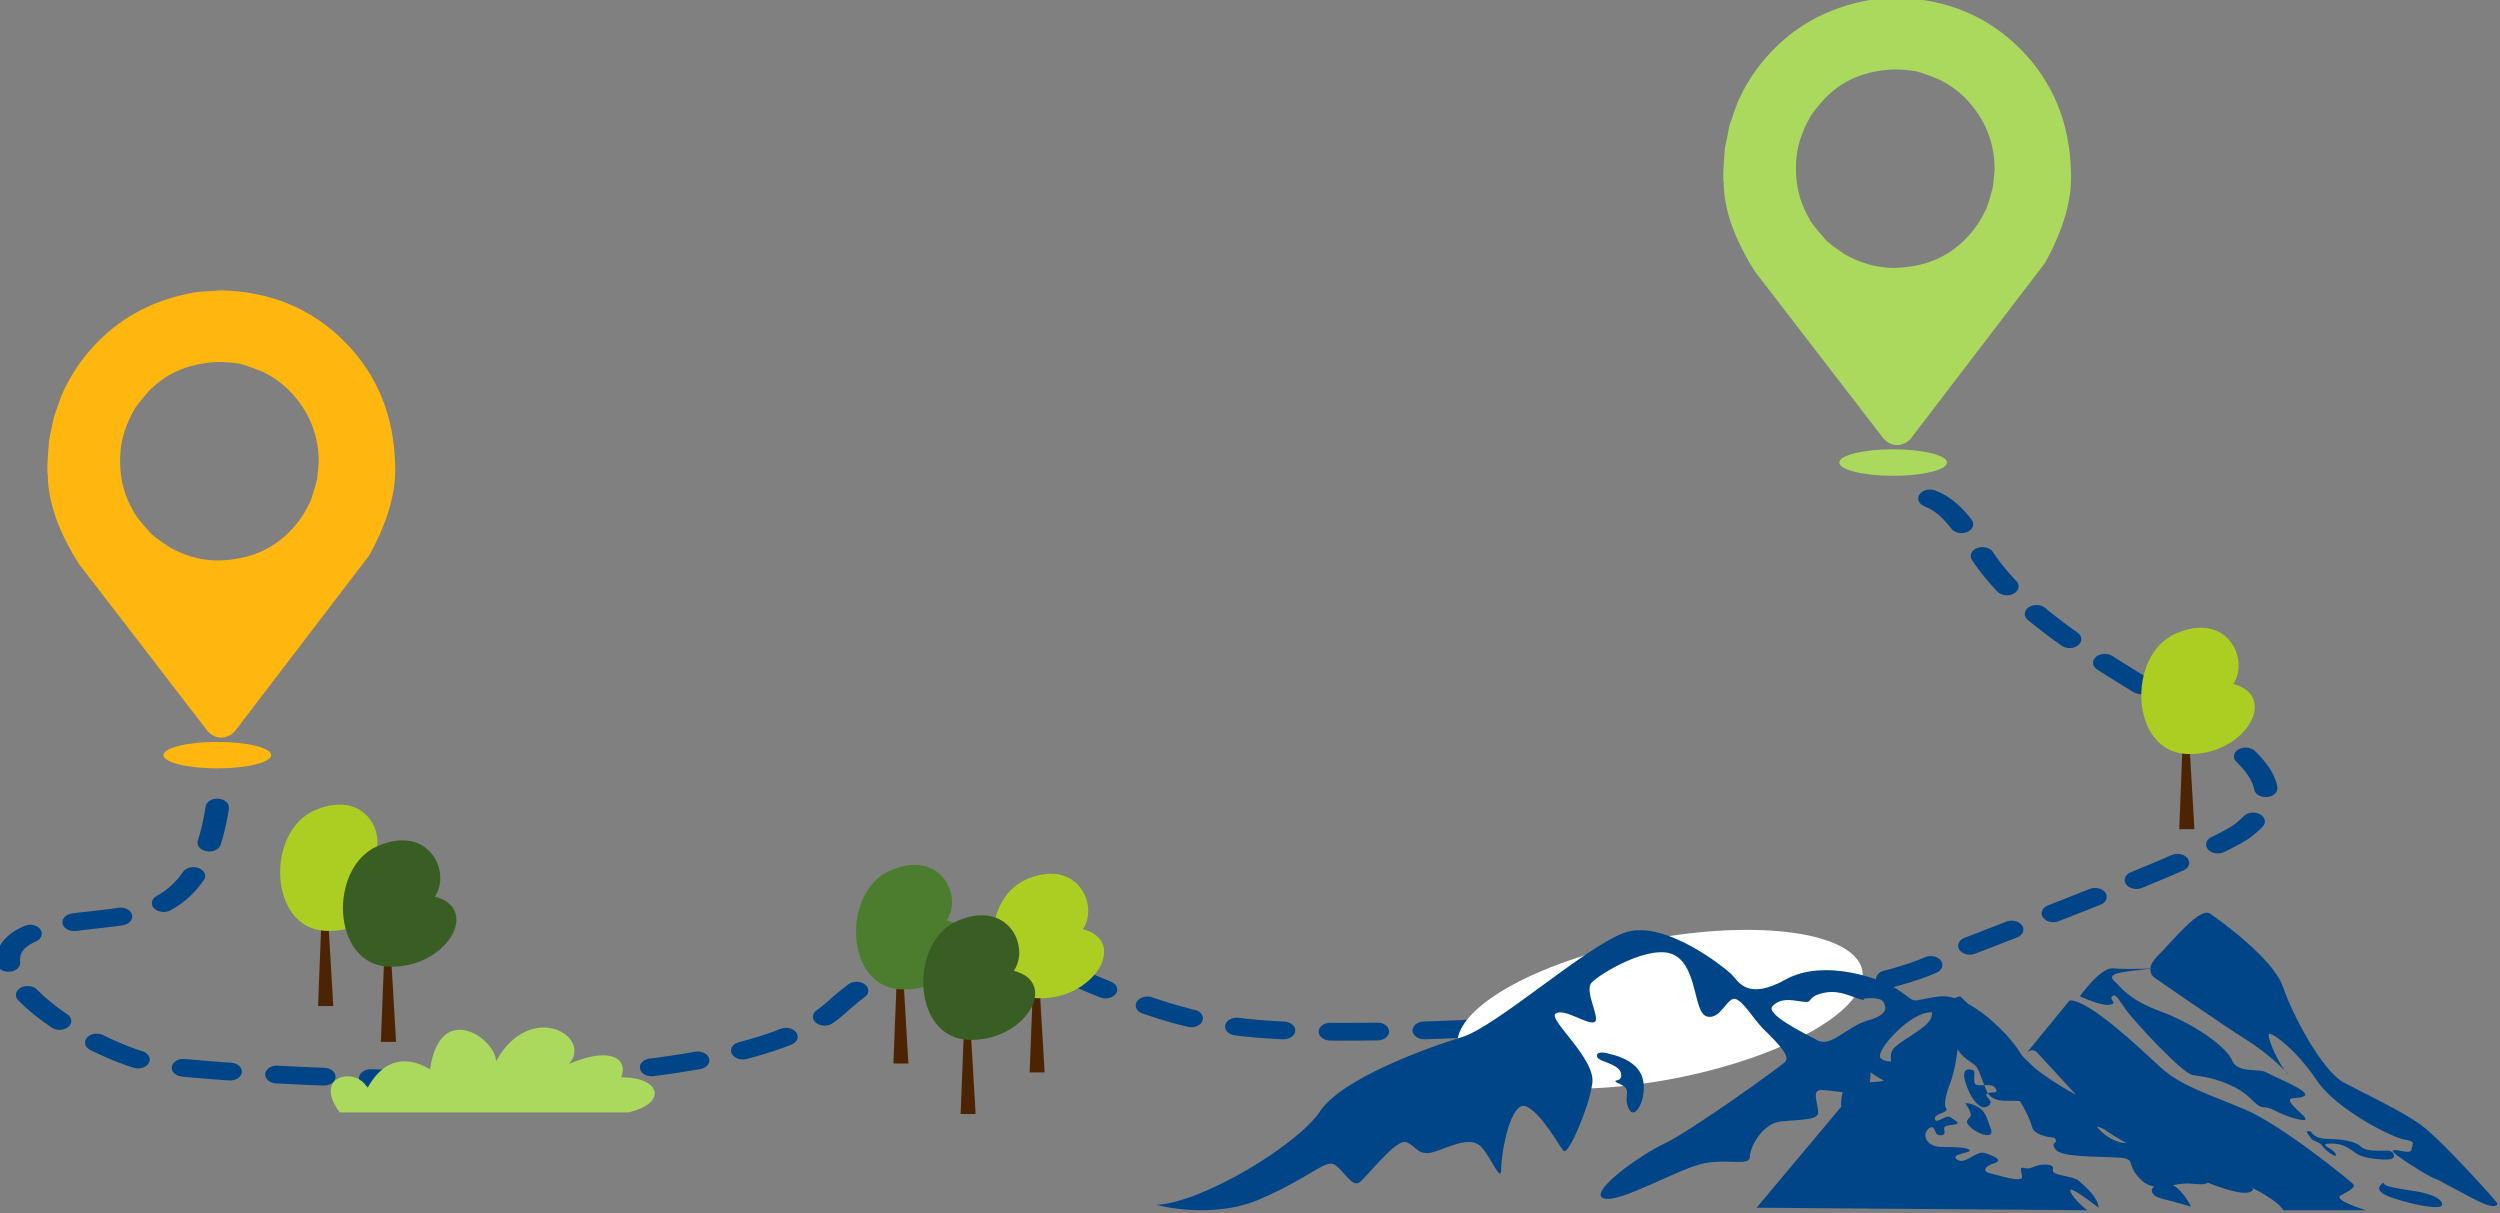 <?xml version='1.0' encoding='utf-8'?>
<svg xmlns="http://www.w3.org/2000/svg" width="100%" height="100%" viewBox="0 0 750 364" version="1.1" style="fill-rule:evenodd;clip-rule:evenodd;stroke-linecap:round;stroke-linejoin:round;stroke-miterlimit:1;"><rect x="0" y="0" width="750" height="364" fill="#808080" stroke="none"/> <g transform="matrix(0.897,0,0,0.897,-1263.81,-1424.95)"> <g id="Straße" transform="matrix(0.686,0,0,0.52,-412.348,1343.32)"> <path d="M3595.83,792.222C3608.02,798.358 3614.54,815.217 3620.84,828.07C3662.41,912.927 3799.89,953.537 3748.49,1005.74C3732.21,1022.28 3606.48,1083.79 3605.22,1085.26C3575.35,1120.29 3334.83,1143.35 3262.19,1132.58C3229.41,1127.72 3208.2,1117.56 3149,1082.34C3131.98,1072.21 3092.45,1083.4 3062.92,1119.34C3009.15,1184.78 2774.99,1163.53 2735.82,1157.21C2702.55,1151.86 2636.01,1096.32 2666.95,1073.9C2700.04,1049.93 2752.84,1086.87 2761.64,983.019" style="fill:none;stroke:rgb(0,69,136);stroke-width:11.44px;stroke-dasharray:0,22.89,22.89,0;stroke-dashoffset:114.43;"/> </g> <g transform="matrix(0.361,0,0,0.361,1591.24,1365.52)"> <g> <path d="M1250.46,682.166L1252.28,682.182C1257.14,682.268 1262.13,682.698 1267.22,683.472C1270.33,683.575 1278.06,686.091 1290.42,691.019C1299.93,695.477 1308.38,701.407 1315.78,708.809C1333.92,727.531 1342.96,749.676 1342.9,775.243L1341.45,790.513C1337.99,803.928 1335.47,811.66 1333.9,813.707C1329.44,823.22 1323.51,831.674 1316.11,839.067C1299.71,856.157 1278.07,865.149 1251.17,866.042C1239.69,866.229 1228.82,864.301 1218.55,860.257C1213.53,858.395 1208.77,856.166 1204.28,853.569C1193.51,846.433 1187.37,841.71 1185.85,839.4C1177.03,829.464 1172.13,823.125 1171.15,820.381C1168.44,815.763 1166.17,810.994 1164.36,806.073C1160.74,796.231 1158.91,785.784 1158.88,774.73C1158.69,762.982 1160.62,752.017 1164.66,741.835C1166.52,736.814 1168.75,732.057 1171.35,727.565C1172.19,724.988 1176.91,718.847 1185.52,709.142C1201.92,692.051 1223.57,683.059 1250.46,682.166M1252.58,615.813L1230.73,617.283C1186.71,624.25 1151.5,644.636 1125.11,678.44C1116.65,689.367 1109.69,701.273 1104.21,714.159L1097.31,734.03L1093.03,754.986C1091.45,773.412 1091.07,784.118 1091.88,787.106C1092.1,811.872 1101.77,839.338 1120.89,869.503L1239.89,1024.08C1244.03,1028.57 1248.68,1030.61 1253.82,1030.2C1259.26,1029.37 1263.4,1026.93 1266.24,1022.9L1389.58,861.471C1406.93,830.136 1414.94,801.924 1413.61,776.835C1412.45,731.219 1396.73,693.266 1366.44,662.975C1336.15,632.685 1298.2,616.964 1252.58,615.813Z" style="fill:rgb(170,217,94);fill-rule:nonzero;"/> </g> <g> <path d="M1298.78,1046.41C1298.78,1053.18 1276.44,1058.67 1248.88,1058.67C1221.33,1058.67 1198.99,1053.18 1198.99,1046.41C1198.99,1039.63 1221.33,1034.14 1248.88,1034.14C1276.44,1034.14 1298.78,1039.63 1298.78,1046.41Z" style="fill:rgb(170,217,94);fill-rule:nonzero;"/> </g> </g> <g transform="matrix(0.361,0,0,0.361,1030.75,1463.37)"> <g> <path d="M1250.46,682.166L1252.28,682.182C1257.14,682.268 1262.13,682.698 1267.22,683.472C1270.33,683.575 1278.06,686.091 1290.42,691.019C1299.93,695.477 1308.38,701.407 1315.78,708.809C1333.92,727.531 1342.96,749.676 1342.9,775.243L1341.45,790.513C1337.99,803.928 1335.47,811.66 1333.9,813.707C1329.44,823.22 1323.51,831.674 1316.11,839.067C1299.71,856.157 1278.07,865.149 1251.17,866.042C1239.69,866.229 1228.82,864.301 1218.55,860.257C1213.53,858.395 1208.77,856.166 1204.28,853.569C1193.51,846.433 1187.37,841.71 1185.85,839.4C1177.03,829.464 1172.13,823.125 1171.15,820.381C1168.44,815.763 1166.17,810.994 1164.36,806.073C1160.74,796.231 1158.91,785.784 1158.88,774.73C1158.69,762.982 1160.62,752.017 1164.66,741.835C1166.52,736.814 1168.75,732.057 1171.35,727.565C1172.19,724.988 1176.91,718.847 1185.52,709.142C1201.92,692.051 1223.57,683.059 1250.46,682.166M1252.58,615.813L1230.73,617.283C1186.71,624.25 1151.5,644.636 1125.11,678.44C1116.65,689.367 1109.69,701.273 1104.21,714.159L1097.31,734.03L1093.03,754.986C1091.45,773.412 1091.07,784.118 1091.88,787.106C1092.1,811.872 1101.77,839.338 1120.89,869.503L1239.89,1024.08C1244.03,1028.57 1248.68,1030.61 1253.82,1030.2C1259.26,1029.37 1263.4,1026.93 1266.24,1022.9L1389.58,861.471C1406.93,830.136 1414.94,801.924 1413.61,776.835C1412.45,731.219 1396.73,693.266 1366.44,662.975C1336.15,632.685 1298.2,616.964 1252.58,615.813Z" style="fill:rgb(255,183,15);fill-rule:nonzero;"/> </g> <g> <path d="M1298.78,1046.41C1298.78,1053.18 1276.44,1058.67 1248.88,1058.67C1221.33,1058.67 1198.99,1053.18 1198.99,1046.41C1198.99,1039.63 1221.33,1034.14 1248.88,1034.14C1276.44,1034.14 1298.78,1039.63 1298.78,1046.41Z" style="fill:rgb(255,183,15);fill-rule:nonzero;"/> </g> </g> <g transform="matrix(0.653,0,0,0.507,1522.53,1922.71)"> <path d="M0,74.752C-14.238,49.835 8.899,44.495 14.238,58.733C24.918,33.816 39.156,40.936 46.275,46.275C51.614,0 80.092,26.697 80.092,40.936C97.89,0 129.926,24.917 117.468,42.716C140.605,30.257 147.725,40.936 144.165,51.614C165.522,51.614 167.302,69.412 147.725,74.752L0,74.752Z" style="fill:rgb(170,217,94);fill-rule:nonzero;"/> </g> <g transform="matrix(0.071,0,0,0.071,1597.35,1819.07)"> <g transform="matrix(4.167,0,0,4.167,1582.86,1763.49)"> <path d="M0,-172.892L-6.78,0L10.17,0L0,-172.892Z" style="fill:rgb(77,36,1);fill-rule:nonzero;"/> </g> <g transform="matrix(4.167,0,0,4.167,1586.39,763.98)"> <path d="M0,155.979C-62.715,152.589 -66.014,45.499 -11.475,21.725C46.142,-3.39 71.191,50.888 52.546,78.008C105.091,91.568 64.411,159.369 0,155.979" style="fill:rgb(76,125,47);fill-rule:nonzero;"/> </g> <g transform="matrix(4.167,0,0,4.167,2224.52,1805.16)"> <path d="M0,-172.892L-6.78,0L10.17,0L0,-172.892Z" style="fill:rgb(77,36,1);fill-rule:nonzero;"/> </g> <g transform="matrix(4.167,0,0,4.167,2228.05,805.647)"> <path d="M0,155.979C-62.715,152.589 -66.014,45.499 -11.475,21.725C46.142,-3.39 71.191,50.888 52.546,78.008C105.091,91.568 64.411,159.369 0,155.979" style="fill:rgb(172,206,34);fill-rule:nonzero;"/> </g> <g transform="matrix(4.167,0,0,4.167,1899.52,2000.99)"> <path d="M0,-172.892L-6.78,0L10.17,0L0,-172.892Z" style="fill:rgb(77,36,1);fill-rule:nonzero;"/> </g> <g transform="matrix(4.167,0,0,4.167,1903.05,1001.48)"> <path d="M0,155.979C-62.715,152.589 -66.014,45.499 -11.475,21.725C46.142,-3.39 71.191,50.888 52.546,78.008C105.091,91.568 64.411,159.369 0,155.979" style="fill:rgb(57,94,35);fill-rule:nonzero;"/> </g> </g> <g transform="matrix(0.072,0,0,0.072,1419.49,1806.42)"> <g transform="matrix(4.167,0,0,4.167,1359.02,1647.6)"> <path d="M0,-172.892L-6.78,0L10.17,0L0,-172.892Z" style="fill:rgb(77,36,1);fill-rule:nonzero;"/> </g> <g transform="matrix(4.167,0,0,4.167,1362.55,648.088)"> <path d="M0,155.979C-62.716,152.589 -66.015,45.499 -11.475,21.725C46.142,-3.39 71.19,50.888 52.545,78.008C105.091,91.568 64.41,159.369 0,155.979" style="fill:rgb(172,206,34);fill-rule:nonzero;"/> </g> <g transform="matrix(4.167,0,0,4.167,1650.76,1813.82)"> <path d="M0,-172.892L-6.78,0L10.17,0L0,-172.892Z" style="fill:rgb(77,36,1);fill-rule:nonzero;"/> </g> <g transform="matrix(4.167,0,0,4.167,1654.29,814.305)"> <path d="M0,155.979C-62.716,152.589 -66.015,45.499 -11.475,21.725C46.142,-3.39 71.19,50.888 52.545,78.008C105.091,91.568 64.41,159.369 0,155.979" style="fill:rgb(57,94,35);fill-rule:nonzero;"/> </g> </g> <g transform="matrix(0.674,-0.129,0.187,0.982,330.381,387.565)"> <ellipse cx="1919.29" cy="1818.9" rx="100.394" ry="23.622" style="fill:white;"/> </g> <g transform="matrix(-0.204,0,0,0.204,2352.31,1817.12)"> <g transform="matrix(4.167,0,0,4.167,1644.7,679.639)"> <path d="M0,-22.647C-5.36,-19.771 -11.612,-28.11 -19.656,-30.409C-27.699,-32.71 -27.25,-35.445 -25.91,-37.744C-24.57,-40.043 -18.135,-39.042 -18.135,-39.042C-18.135,-39.042 -19.435,-37.886 -15.633,-39.184C-11.836,-40.474 -7.371,-42.777 -1.338,-41.051C4.695,-39.327 1.345,-37.168 6.035,-37.886C10.726,-38.606 14.523,-39.327 17.652,-36.164C20.779,-32.999 5.365,-25.521 0,-22.647M-20.544,-6.139C-22.593,-6.242 -24.596,-6.388 -26.155,-6.784C-23.158,-8.321 -20.83,-10.137 -20.83,-10.137C-20.83,-10.137 -21.037,-8.782 -20.544,-6.139M-44.981,-32.76C-44.981,-33.077 -45.047,-33.384 -45.157,-33.685C-36.364,-34.075 -22.919,-18.537 -24.683,-15.851C-25.343,-14.847 -26.992,-14.44 -28.989,-14.293C-28.658,-16.361 -28.617,-18.462 -30.79,-20.308C-35.25,-24.097 -44.981,-28.428 -44.981,-32.76M-121.01,17.767C-121.222,17.788 -121.423,17.808 -121.628,17.829C-117.724,15.628 -114.873,13.877 -113.824,13.051C-112.566,12.059 -111.21,11.518 -109.837,11.295C-112.01,13.931 -115.835,17.274 -121.01,17.767M195.823,5.394C187.107,-7.763 153.259,-19.84 139.858,-23.941C126.452,-28.038 91.768,-59.097 76.183,-64.919C60.604,-70.745 36.139,-51.008 33.626,-48.42C31.112,-45.833 27.596,-38.175 12.516,-46.585C-2.567,-54.999 -25.688,-47.017 -32.724,-41.844C-39.765,-36.667 -36.076,-38.391 -47.806,-39.902C-49.722,-40.148 -51.764,-39.897 -53.854,-39.281C-55.188,-39.732 -56.132,-39.977 -56.132,-39.977L-59.229,-36.998C-68.288,-32.086 -77.07,-22.418 -79.644,-17.903C-79.947,-17.368 -80.362,-16.793 -80.86,-16.19L-85.362,-11.86C-89.435,-8.511 -95.173,-4.752 -101.76,-1.175C-96.258,-7.236 -88.026,-16.059 -86.544,-17.691C-84.414,-20.038 -82.286,-17.691 -82.286,-17.691L-99.182,-38.353C-106.752,-38.715 -126.754,-19.587 -134.865,-12.128C-142.975,-4.672 -153.518,-1.663 -168.251,4.595C-182.981,10.85 -209.337,32.503 -210.689,33.827C-212.042,35.149 -209.07,36.591 -205.825,38.396C-202.581,40.201 -215.826,44.203 -215.826,44.203L-183.253,44.203C-181.924,41.569 -176.416,38.098 -170.087,34.892C-170.978,35.478 -171.466,35.806 -171.466,35.806C-170.346,38.823 -162.825,37.026 -153.549,33.366C-153.434,33.469 -153.268,33.563 -153.044,33.645C-150.609,34.549 -147.771,33.286 -142.907,33.827C-141.938,33.935 -140.92,34.128 -139.872,34.328C-144.021,36.67 -146.997,42.782 -146.997,42.782C-146.997,42.782 -141.189,41.055 -135.387,39.618C-131.493,38.654 -130.712,36.341 -132.36,34.829C-130.478,34.492 -128.624,33.631 -126.89,31.84C-121.821,26.609 -124.861,24.623 -120.604,23.722C-116.347,22.819 -96.682,23.902 -93.843,20.472C-91.004,17.044 -95.06,18.307 -93.437,15.962C-93.355,15.845 -93.274,15.74 -93.194,15.642C-89.36,15.395 -85.119,13.972 -84.5,11.648C-83.939,9.541 -82.279,5.38 -79.641,1.291C-76.284,0.667 -69.828,2.448 -67.031,-1.839C-68.654,-2.58 -71.431,-1.293 -70.021,-3.757C-69.245,-5.111 -67.366,-5.12 -65.601,-5.041C-63.753,-9.77 -63.334,-12.028 -61.2,-13.451C-61.051,-13.55 -60.896,-13.659 -60.739,-13.775C-58.338,-15.36 -56.424,-16.935 -55.589,-18.544C-55.292,-18.857 -55.118,-19.046 -55.118,-19.046C-55.118,-19.046 -54.309,-11.465 -52.281,-6.052C-50.253,-0.639 -49.645,2.609 -50.658,4.232C-51.672,5.858 -45.59,6.218 -46.197,8.383C-46.806,10.55 -50.455,6.308 -52.382,7.663C-54.309,9.014 -56.74,10.098 -53.497,10.55C-50.253,10.999 -49.441,10.999 -49.948,13.075C-50.455,15.149 -47.313,15.06 -46.705,13.978C-46.097,12.894 -45.691,10.098 -43.358,12.444C-41.027,14.791 -43.055,19.3 -48.936,19.3C-54.814,19.3 -59.072,19.48 -59.883,20.564C-60.694,21.646 -51.773,22.007 -54.916,24.263C-58.059,26.517 -62.417,20.654 -65.661,21.646C-68.905,22.639 -73.468,24.443 -69.514,25.707C-65.56,26.969 -64.749,28.955 -67.992,29.675C-71.236,30.398 -80.969,33.737 -80.461,30.849C-79.954,27.962 -79.55,27.059 -81.475,27.6C-83.4,28.143 -84.617,27.15 -86.544,26.609C-88.47,26.068 -93.437,25.707 -92.627,28.232C-91.815,30.758 -100.33,30.398 -102.966,32.745C-105.603,35.09 -110.468,39.308 -110.568,43.199C-110.568,43.199 -98.202,33.466 -99.519,36.803C-100.837,40.142 -106.108,44.203 -106.108,44.203L23.951,43.199L-9.299,3.51C-9.299,3.51 -9.043,0.54 -9.96,-2.22C-6.014,-2.671 -2.104,-3.365 -0.721,-3.017C2.294,-2.263 -0.555,3.236 -0.219,6.04C0.113,8.845 7.488,8.522 14.523,9.275C21.562,10.028 26.589,19.199 26.589,23.078C26.589,26.963 34.631,23.943 44.353,25.666C54.069,27.392 78.197,41.842 84.23,39.471C90.259,37.097 69.817,22.433 60.099,17.901C50.381,13.374 15.193,-11.755 12.681,-14.234C10.169,-16.713 17.874,-23.617 21.562,-27.39C25.249,-31.168 29.104,-37.96 32.286,-38.929C35.469,-39.902 38.148,-30.517 43.514,-32.03C48.875,-33.539 47.032,-50.9 56.08,-56.079C65.127,-61.254 85.904,-48.744 88.919,-45.294C91.938,-41.844 84.9,-30.626 87.915,-29.763C90.929,-28.902 99.643,-35.373 102.995,-33.214C106.346,-31.059 87.244,-15.529 88.585,-5.821C89.925,3.882 98.079,22.723 99.868,20.85C101.656,18.983 108.355,6.256 114.499,3.382C120.643,0.505 124.442,21.428 124.442,27.753C124.442,34.08 128.014,24.011 132.147,19.413C136.28,14.814 143.992,18.983 150.58,21.139C157.171,23.294 157.841,18.84 161.861,17.401C165.882,15.962 177.393,31.274 180.294,33.29C183.2,35.3 186.885,27.824 190.346,26.098C193.813,24.374 200.399,31.706 219.5,39.903C238.604,48.098 260.163,42.059 260.163,42.059C242.4,41.412 204.532,18.551 195.823,5.394" style="fill:rgb(0,69,136);fill-rule:nonzero;"/> </g> <g transform="matrix(4.167,0,0,4.167,1986.33,708.669)"> <path d="M0,-24.292C0,-24.292 -11.168,-22.424 -13.179,-14.659C-15.188,-6.893 -10.272,1.594 -8.041,-2.148C-5.81,-5.888 -7.618,-8.478 -6.824,-10.346C-6.031,-12.212 -2.681,-12.788 -2.453,-13.508C-2.231,-14.228 -5.133,-13.22 -4.69,-16.526C-4.244,-19.834 2.459,-21.131 4.022,-22.281C5.589,-23.43 5.129,-25.886 0,-24.292" style="fill:rgb(0,69,136);fill-rule:nonzero;"/> </g> <g transform="matrix(4.167,0,0,4.167,1365.4,657.537)"> <path d="M0,3.465C0.126,3.52 0.247,3.588 0.356,3.672C1.877,4.845 -3.496,6.74 0.356,8.726C4.209,10.71 8.668,1.598 9.277,-2.824C9.886,-7.245 5.932,-5.619 5.932,-5.619C4.611,-5.338 5.932,-2.191 5.121,-0.387C4.724,0.497 3.13,0.339 1.431,0.264C1.171,0.929 0.884,1.639 0.559,2.405C0.395,2.796 0.208,3.146 0,3.465" style="fill:rgb(0,69,136);fill-rule:nonzero;"/> </g> <g transform="matrix(4.167,0,0,4.167,1380.91,739.716)"> <path d="M0,-10.719C-3.121,-8.815 -3.264,-6.396 -4.886,-2.247C-6.508,1.903 -0.223,0.19 2.995,-2.788C6.212,-5.765 3.325,-5.947 3.021,-7.479C2.717,-9.013 5.15,-12.307 5.15,-12.307C5.15,-12.307 3.122,-12.622 0,-10.719" style="fill:rgb(0,69,136);fill-rule:nonzero;"/> </g> <g transform="matrix(4.167,0,0,4.167,1152.03,711.167)"> <path d="M0,-56.626C3.379,-55.664 2.568,-54.424 0.946,-53.061C-0.676,-51.695 -3.649,-46.402 -16.759,-41.59C-29.869,-36.776 -42.708,-27.636 -44.872,-22.341C-47.037,-17.049 -55.414,-19.335 -58.252,-17.649C-61.093,-15.966 -76.095,-10.072 -73.394,-8.386C-70.688,-6.704 -66.094,-8.539 -68.121,-5.455C-70.149,-2.372 -78.122,2.525 -70.688,0.8C-63.256,-0.93 -60.956,-3.799 -57.441,-3.867C-53.93,-3.935 -52.981,-8.265 -45.685,-11.874C-38.385,-15.483 -33.656,-15.845 -29.398,-16.566C-25.139,-17.286 -6.757,-37.381 -3.515,-41.71C-0.27,-46.041 0.813,-48.929 2.299,-47.544C3.784,-46.16 -0.135,-44.959 3.109,-44.236C6.354,-43.515 15.004,-47.544 15.004,-47.544C15.004,-47.544 6.896,-59.151 1.758,-58.551C-1.966,-58.117 -9.079,-58.323 -12.721,-58.471C-12.718,-58.437 -12.714,-58.398 -12.711,-58.366C-9.153,-58.028 -2.438,-57.322 0,-56.626" style="fill:rgb(0,69,136);fill-rule:nonzero;"/> </g> <g transform="matrix(4.167,0,0,4.167,701.418,461.996)"> <path d="M0,72.933C-1.165,72.031 -7.047,74.784 -7.348,72.481C-7.654,70.182 -9.072,69.234 -4.664,68.648C-0.255,68.062 22.187,56.951 29.889,45.4C37.591,33.851 46.649,26.995 48.542,26.995C50.124,26.995 45.84,37.017 42.578,41.415C45.176,38.814 50.524,33.846 57.597,29.4C67.734,23.025 93.549,5.097 93.549,5.097C93.549,5.097 95.589,3.871 95.436,1.435C94.063,1.306 93.144,1.227 93.144,1.227C93.144,1.227 94.042,1.275 95.426,1.33C95.311,0.031 94.587,-1.592 92.605,-3.563C86.793,-9.338 75.979,-23.052 71.925,-20.282C67.87,-17.517 46.921,-2.359 43.27,8.468C39.623,19.295 27.861,41.669 19.209,46.241C10.561,50.814 -3.495,57.311 -11.333,63.084C-19.175,68.86 -40.802,92.917 -41.071,93.639C-41.341,94.362 -40.395,95.985 -34.77,93.413C-29.146,90.842 -17.284,83.941 -16.219,83.85C-15.155,83.759 1.165,73.835 0,72.933" style="fill:rgb(0,69,136);fill-rule:nonzero;"/> </g> <g transform="matrix(4.167,0,0,4.167,878.827,642.139)"> <path d="M0,-1.819C-1.127,-0.689 -1.738,0 -1.738,0C-1.234,-0.315 -0.637,-0.962 0,-1.819" style="fill:rgb(0,69,136);fill-rule:nonzero;"/> </g> <g transform="matrix(4.167,0,0,4.167,803.424,749.913)"> <path d="M0,3.246C-1.893,4.329 -3.108,6.734 -1.081,5.652C0.947,4.569 2.163,3.523 3.38,1.88C4.597,0.24 7.028,0.24 7.706,-0.963C8.381,-2.167 11.082,-4.452 7.706,-3.61C7.706,-3.61 6.76,-0.844 1.217,-0.723C-4.322,-0.603 -9.595,-0.003 -12.029,2.402C-14.462,4.81 -22.047,3.43 -23.52,4.089C-24.989,4.746 -25.813,6.734 -23.52,7.216C-21.218,7.698 -12.975,7.095 -10.001,4.93C-7.026,2.765 -4.73,1.082 -0.405,1.082C3.922,1.082 1.895,2.165 0,3.246" style="fill:rgb(0,69,136);fill-rule:nonzero;"/> </g> <g transform="matrix(-1.571,-3.859,-3.859,1.571,644.805,813.397)"> <path d="M-7.66,-15.437C-8.875,-14.833 -8.336,-12.315 -6.088,-2.726C-3.839,6.869 -6.159,9.782 -7.66,8.97C-9.159,8.159 -11.283,-0.173 -11.875,-10C-12.467,-19.83 -7.66,-15.437 -7.66,-15.437" style="fill:rgb(0,69,136);fill-rule:nonzero;"/> </g> </g> <g transform="matrix(1,0,0,1,622.471,-59.142)"> <g transform="matrix(0.3,0,0,0.3,1517.33,1925.04)"> <path d="M0,-172.892L-6.78,0L10.17,0L0,-172.892Z" style="fill:rgb(77,36,1);fill-rule:nonzero;"/> </g> <g transform="matrix(0.3,0,0,0.3,1517.58,1853.08)"> <path d="M0,155.979C-62.716,152.589 -66.015,45.499 -11.475,21.725C46.142,-3.39 71.19,50.888 52.545,78.008C105.091,91.568 64.41,159.369 0,155.979" style="fill:rgb(172,206,34);fill-rule:nonzero;"/> </g> </g> </g> </svg>